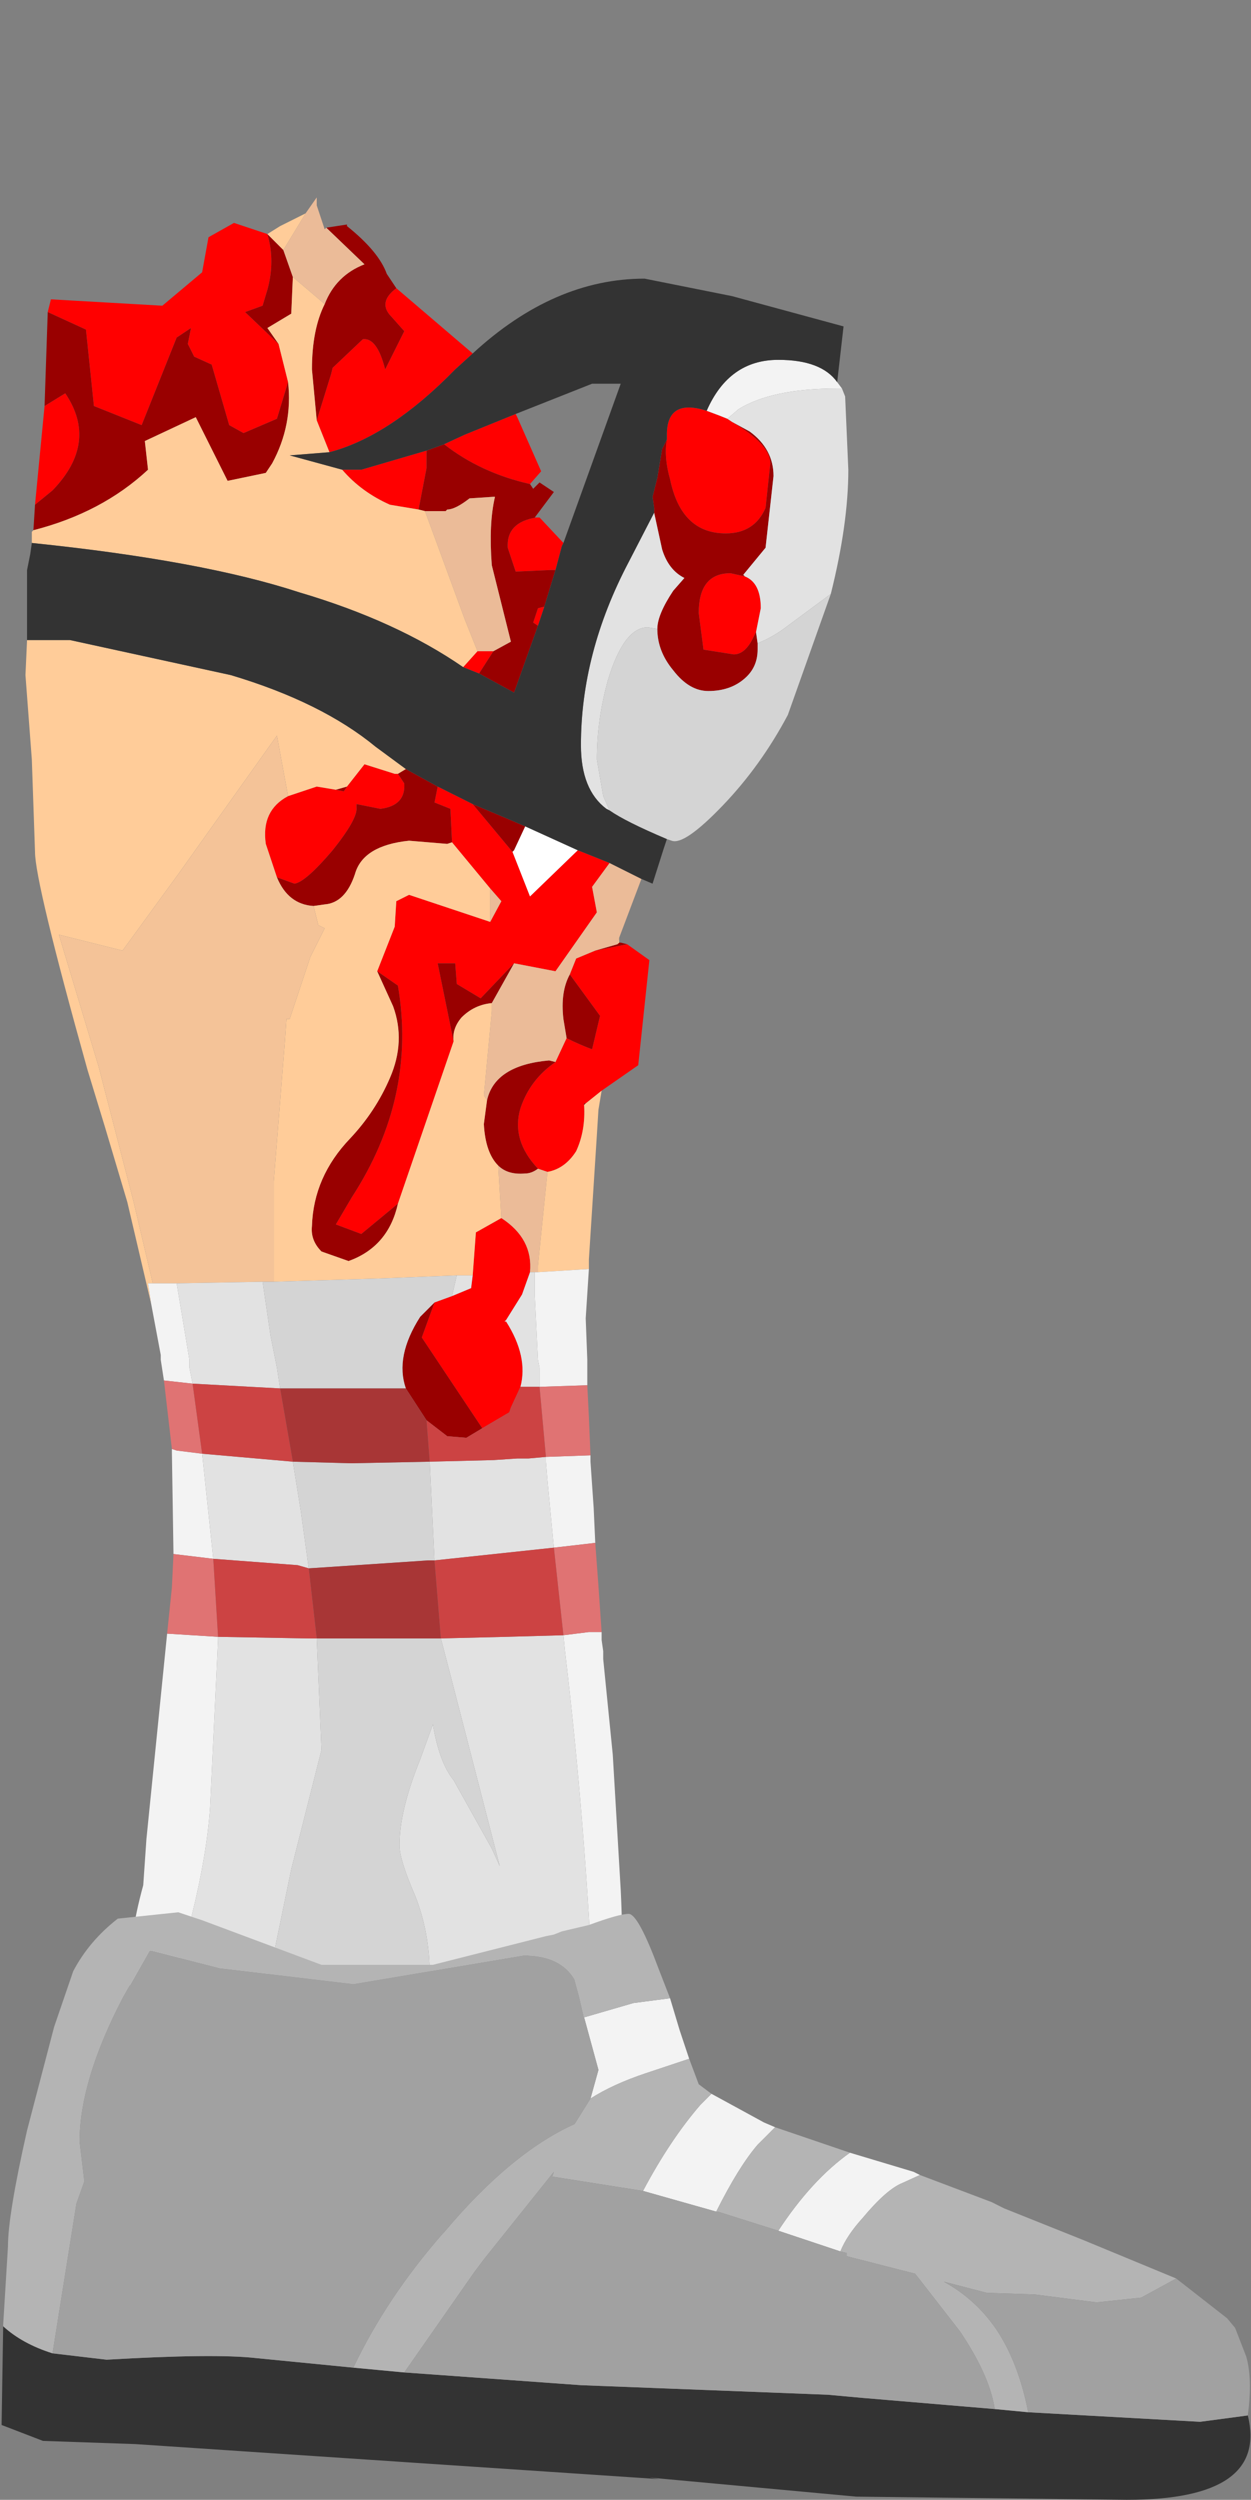 <?xml version="1.0" encoding="UTF-8" standalone="no"?>
<svg xmlns:ffdec="https://www.free-decompiler.com/flash" xmlns:xlink="http://www.w3.org/1999/xlink" ffdec:objectType="frame" height="78.5px" width="39.3px" xmlns="http://www.w3.org/2000/svg">
  <rect width="100%" height="100%" fill="#808080" stroke="none"/>
  <g transform="matrix(1.0, 0.0, 0.0, 1.0, 11.8, 38.3)">
    <use ffdec:characterId="1536" height="60.25" transform="matrix(1.0, 0.0, 0.0, 1.0, -11.0, -32.1)" width="25.85" xlink:href="#shape0"/>
    <use ffdec:characterId="1535" height="18.55" transform="matrix(1.0, 0.0, 0.0, 1.0, -11.8, 21.65)" width="39.3" xlink:href="#shape1"/>
  </g>
  <defs>
    <g id="shape0" transform="matrix(1.0, 0.0, 0.0, 1.0, 11.0, 32.1)">
      <path d="M3.05 -27.2 L2.5 -26.7 Q0.45 -24.6 -1.45 -24.1 L-1.85 -25.1 -1.4 -26.55 -1.35 -26.75 -0.4 -27.65 Q0.05 -27.7 0.3 -26.7 L0.9 -27.9 0.5 -28.35 Q0.05 -28.8 0.65 -29.25 L3.05 -27.2 M-1.05 -23.55 L-0.45 -23.55 1.6 -24.15 1.6 -23.6 1.35 -22.3 0.45 -22.45 Q-0.45 -22.85 -1.05 -23.55 M2.15 -24.35 L2.8 -24.65 4.4 -25.3 4.45 -25.2 5.2 -23.5 4.85 -23.1 Q3.3 -23.45 2.15 -24.35 M5.9 -21.25 L5.85 -21.15 5.65 -20.4 5.5 -20.4 4.4 -20.35 4.15 -21.1 Q4.1 -21.9 5.05 -22.05 L5.15 -22.05 5.9 -21.25 M5.3 -19.25 L5.1 -18.65 4.95 -18.75 5.1 -19.2 5.3 -19.25 M3.25 -17.15 L2.75 -17.35 3.2 -17.85 3.7 -17.85 3.25 -17.15 M1.95 -13.6 Q2.45 -13.35 3.05 -13.05 L4.3 -11.55 4.85 -10.15 6.35 -11.6 7.35 -11.2 6.8 -10.45 6.95 -9.65 5.65 -7.8 4.35 -8.05 3.3 -6.95 2.55 -7.4 2.5 -8.05 1.95 -8.05 2.45 -5.6 0.7 -0.5 -0.45 0.45 -1.25 0.15 -0.75 -0.7 Q1.3 -3.85 0.7 -7.35 L0.05 -7.8 0.6 -9.2 0.65 -10.0 1.05 -10.2 3.6 -9.35 3.95 -10.0 3.6 -10.4 2.4 -11.85 2.35 -12.9 1.85 -13.1 1.95 -13.6 M9.15 -24.5 L9.15 -24.65 Q9.15 -25.8 10.4 -25.4 L10.8 -25.25 11.05 -25.15 11.2 -25.05 Q12.4 -24.35 12.4 -23.75 L12.25 -22.35 Q11.9 -21.55 11.0 -21.55 9.6 -21.55 9.25 -23.25 9.05 -23.95 9.15 -24.5 M11.6 -20.2 Q12.1 -20.0 12.1 -19.2 L11.95 -18.45 11.85 -18.25 Q11.6 -17.75 11.25 -17.75 L10.3 -17.9 10.15 -19.05 Q10.15 -20.3 11.15 -20.3 L11.6 -20.2 M-0.9 -13.6 L-0.35 -14.3 0.6 -14.0 0.7 -14.0 0.9 -13.7 Q0.95 -13.0 0.15 -12.9 L-0.6 -13.05 -0.6 -12.95 Q-0.55 -12.6 -1.35 -11.6 -2.2 -10.6 -2.55 -10.55 L-3.1 -10.75 -3.45 -11.8 Q-3.6 -12.85 -2.75 -13.3 L-1.85 -13.6 -1.25 -13.5 -1.0 -13.45 -0.9 -13.6 M6.0 -5.7 Q6.4 -5.5 6.8 -5.35 L7.05 -6.4 6.1 -7.7 6.3 -8.2 6.9 -8.45 7.9 -8.65 8.6 -8.15 8.25 -4.85 7.1 -4.05 6.6 -3.65 6.55 -3.65 6.55 -3.6 Q6.6 -2.8 6.3 -2.15 5.95 -1.6 5.4 -1.5 L5.1 -1.6 Q4.25 -2.5 4.55 -3.5 4.85 -4.4 5.65 -4.95 L6.0 -5.7 M3.95 -0.05 Q4.95 0.6 4.85 1.65 L4.6 2.35 4.1 3.15 4.05 3.2 4.1 3.2 Q4.8 4.3 4.55 5.25 L4.25 5.9 4.2 6.05 3.35 6.55 1.45 3.7 1.85 2.6 2.4 2.4 3.0 2.15 3.05 1.75 3.15 0.4 3.95 -0.05 M-10.4 -25.55 L-9.75 -25.95 Q-8.7 -24.4 -10.15 -22.9 L-10.7 -22.45 -10.4 -25.55 M-2.75 -26.3 L-3.1 -25.15 -4.15 -24.7 -4.6 -24.95 -5.15 -26.85 -5.7 -27.1 -5.9 -27.5 -5.8 -28.0 -6.25 -27.7 -7.35 -24.95 -8.85 -25.55 -9.1 -27.95 -10.3 -28.5 -10.2 -28.9 -6.7 -28.7 -5.45 -29.75 -5.25 -30.85 -4.45 -31.3 -3.4 -30.95 Q-3.15 -30.1 -3.4 -29.2 L-3.55 -28.7 -4.1 -28.5 -3.05 -27.5 -2.75 -26.3" fill="#ff0000" fill-rule="evenodd" stroke="none"/>
      <path d="M1.6 -24.15 L2.15 -24.35 Q3.3 -23.45 4.85 -23.1 L4.95 -22.95 5.15 -23.15 5.6 -22.85 5.0 -22.05 5.05 -22.05 Q4.1 -21.9 4.15 -21.1 L4.4 -20.35 5.5 -20.4 5.65 -20.4 5.3 -19.25 5.1 -19.2 4.95 -18.75 5.1 -18.65 4.35 -16.55 3.25 -17.15 3.7 -17.85 4.25 -18.15 3.65 -20.55 Q3.55 -21.85 3.75 -22.7 L3.7 -22.7 2.95 -22.65 Q2.5 -22.3 2.25 -22.3 L2.2 -22.25 1.55 -22.25 1.35 -22.3 1.6 -23.6 1.6 -24.15 M0.95 -14.15 L1.95 -13.6 1.85 -13.1 2.35 -12.9 2.4 -11.85 2.25 -11.8 1.05 -11.9 Q-0.4 -11.75 -0.65 -10.85 -0.95 -9.95 -1.6 -9.9 L-1.95 -9.85 Q-2.75 -9.9 -3.1 -10.75 L-2.55 -10.55 Q-2.2 -10.6 -1.35 -11.6 -0.55 -12.6 -0.6 -12.95 L-0.6 -13.05 0.15 -12.9 Q0.95 -13.0 0.9 -13.7 L0.7 -14.0 0.95 -14.15 M3.05 -13.05 L4.0 -12.65 4.7 -12.35 4.35 -11.6 4.3 -11.55 3.05 -13.05 M8.75 -22.2 L8.75 -22.35 8.7 -22.7 8.85 -23.3 9.0 -24.2 9.15 -24.5 Q9.05 -23.95 9.25 -23.25 9.6 -21.55 11.0 -21.55 11.9 -21.55 12.25 -22.35 L12.4 -23.75 Q12.4 -24.35 11.2 -25.05 L11.75 -24.75 Q12.5 -24.2 12.5 -23.35 L12.25 -21.1 11.55 -20.25 11.6 -20.2 11.15 -20.3 Q10.15 -20.3 10.15 -19.05 L10.3 -17.9 11.25 -17.75 Q11.6 -17.75 11.85 -18.25 L11.95 -18.45 12.0 -18.1 12.0 -17.9 Q12.0 -17.35 11.6 -17.0 11.15 -16.6 10.45 -16.6 9.85 -16.6 9.35 -17.25 8.85 -17.85 8.85 -18.55 8.85 -19.0 9.35 -19.75 L9.7 -20.15 Q9.2 -20.4 9.0 -21.05 L8.75 -22.2 M0.65 -29.25 Q0.05 -28.8 0.5 -28.35 L0.9 -27.9 0.3 -26.7 Q0.05 -27.7 -0.4 -27.65 L-1.35 -26.75 -1.4 -26.55 -1.85 -25.1 -2.0 -26.7 Q-2.0 -27.95 -1.6 -28.75 -1.25 -29.65 -0.35 -30.0 L-1.55 -31.15 -0.9 -31.25 -0.9 -31.2 Q0.1 -30.4 0.35 -29.7 L0.65 -29.25 M0.05 -7.8 L0.7 -7.35 Q1.3 -3.85 -0.75 -0.7 L-1.25 0.15 -0.45 0.45 0.7 -0.5 Q0.4 0.85 -0.85 1.3 L-1.7 1.0 Q-2.05 0.65 -2.0 0.2 -1.95 -1.35 -0.8 -2.55 0.0 -3.4 0.45 -4.45 0.95 -5.6 0.55 -6.7 L0.05 -7.8 M2.45 -5.6 L1.95 -8.05 2.5 -8.05 2.55 -7.4 3.3 -6.95 4.35 -8.05 3.65 -6.8 Q3.1 -6.75 2.7 -6.35 2.4 -6.0 2.45 -5.6 M6.1 -7.7 L7.05 -6.4 6.8 -5.35 Q6.4 -5.5 6.0 -5.7 L5.9 -6.3 Q5.8 -7.15 6.1 -7.7 M5.65 -4.95 Q4.85 -4.4 4.55 -3.5 4.25 -2.5 5.1 -1.6 4.9 -1.45 4.7 -1.45 4.15 -1.4 3.85 -1.7 3.45 -2.1 3.4 -3.0 L3.5 -3.75 Q3.75 -4.85 5.45 -5.0 L5.65 -4.95 M6.55 -3.6 L6.55 -3.65 6.6 -3.65 6.55 -3.6 M7.9 -8.65 L6.9 -8.45 7.6 -8.65 7.65 -8.7 7.7 -8.7 7.9 -8.65 M1.85 2.6 L1.45 3.7 3.35 6.55 2.85 6.85 2.25 6.8 1.6 6.3 0.95 5.3 Q0.6 4.3 1.4 3.05 L1.85 2.6 M-10.4 -25.55 L-10.3 -28.5 -9.1 -27.95 -8.85 -25.55 -7.35 -24.95 -6.25 -27.7 -5.8 -28.0 -5.9 -27.5 -5.7 -27.1 -5.15 -26.85 -4.6 -24.95 -4.15 -24.7 -3.1 -25.15 -2.75 -26.3 Q-2.6 -24.95 -3.25 -23.75 L-3.45 -23.45 -4.65 -23.2 -5.65 -25.2 -7.25 -24.45 -7.15 -23.55 Q-8.6 -22.2 -10.75 -21.65 L-10.7 -22.45 -10.15 -22.9 Q-8.7 -24.4 -9.75 -25.95 L-10.4 -25.55 M-3.05 -27.5 L-4.1 -28.5 -3.55 -28.7 -3.4 -29.2 Q-3.15 -30.1 -3.4 -30.95 L-2.9 -30.45 -2.6 -29.6 -2.65 -28.45 -3.4 -28.0 -3.05 -27.5 M-1.25 -13.5 L-0.9 -13.6 -1.0 -13.45 -1.25 -13.5" fill="#990000" fill-rule="evenodd" stroke="none"/>
      <path d="M4.7 -12.35 L6.35 -11.6 4.85 -10.15 4.3 -11.55 4.35 -11.6 4.7 -12.35" fill="#ffffff" fill-rule="evenodd" stroke="none"/>
      <path d="M7.35 -11.2 L8.35 -10.7 7.65 -8.85 7.6 -8.65 6.9 -8.45 6.3 -8.2 6.1 -7.7 Q5.8 -7.15 5.9 -6.3 L6.0 -5.7 5.65 -4.95 5.45 -5.0 Q3.75 -4.85 3.5 -3.75 L3.4 -3.9 3.65 -6.55 3.65 -6.8 4.35 -8.05 5.65 -7.8 6.95 -9.65 6.8 -10.45 7.35 -11.2 M-1.55 -31.15 L-0.35 -30.0 Q-1.25 -29.65 -1.6 -28.75 L-2.6 -29.6 -2.9 -30.45 -2.2 -31.6 -1.85 -32.1 -1.85 -31.85 -1.6 -31.1 -1.55 -31.15 M1.55 -22.25 L2.2 -22.25 2.25 -22.3 Q2.5 -22.3 2.95 -22.65 L3.7 -22.7 3.75 -22.7 Q3.55 -21.85 3.65 -20.55 L4.25 -18.15 3.7 -17.85 3.2 -17.85 2.8 -18.85 1.9 -21.3 1.55 -22.25 M3.6 -10.4 L3.95 -10.0 3.6 -9.35 3.6 -10.4 M5.1 -1.6 L5.4 -1.5 5.1 1.45 5.1 1.65 5.0 1.65 4.85 1.65 Q4.95 0.6 3.95 -0.05 L3.85 -1.7 Q4.15 -1.4 4.7 -1.45 4.9 -1.45 5.1 -1.6" fill="#ebbb98" fill-rule="evenodd" stroke="none"/>
      <path d="M-1.45 -24.1 L-2.7 -24.0 -1.05 -23.55 Q-0.45 -22.85 0.45 -22.45 L1.35 -22.3 1.55 -22.25 1.9 -21.3 2.8 -18.85 3.2 -17.85 2.75 -17.35 Q0.65 -18.8 -2.4 -19.7 -5.45 -20.7 -10.8 -21.25 L-10.8 -21.6 -10.75 -21.65 Q-8.6 -22.2 -7.15 -23.55 L-7.25 -24.45 -5.65 -25.2 -4.65 -23.2 -3.45 -23.45 -3.25 -23.75 Q-2.6 -24.95 -2.75 -26.3 L-3.05 -27.5 -3.4 -28.0 -2.65 -28.45 -2.6 -29.6 -1.6 -28.75 Q-2.0 -27.95 -2.0 -26.7 L-1.85 -25.1 -1.45 -24.1 M-10.95 -18.2 L-9.6 -18.2 -4.55 -17.1 Q-1.7 -16.25 0.0 -14.85 L0.95 -14.15 0.7 -14.0 0.6 -14.0 -0.35 -14.3 -0.9 -13.6 -1.25 -13.5 -1.85 -13.6 -2.75 -13.3 -3.1 -15.2 -6.2 -10.85 -7.95 -8.45 -9.95 -8.95 -8.7 -4.8 -7.6 -0.55 -7.0 2.0 -7.15 2.0 -7.05 2.65 -7.8 -0.55 -8.5 -2.9 -9.05 -4.7 Q-10.7 -10.6 -10.7 -11.55 L-10.8 -14.45 -11.0 -17.1 -10.95 -18.2 M2.4 -11.85 L3.6 -10.4 3.6 -9.35 1.05 -10.2 0.65 -10.0 0.6 -9.2 0.05 -7.8 0.55 -6.7 Q0.95 -5.6 0.45 -4.45 0.0 -3.4 -0.8 -2.55 -1.95 -1.35 -2.0 0.2 -2.05 0.65 -1.7 1.0 L-0.85 1.3 Q0.4 0.85 0.7 -0.5 L2.45 -5.6 Q2.4 -6.0 2.7 -6.35 3.1 -6.75 3.65 -6.8 L3.65 -6.55 3.4 -3.9 3.5 -3.75 3.4 -3.0 Q3.45 -2.1 3.85 -1.7 L3.95 -0.05 3.15 0.4 3.05 1.75 2.55 1.75 0.05 1.85 -3.2 1.95 -3.2 0.55 -3.2 -1.2 -2.85 -5.6 -2.8 -6.3 -2.7 -6.3 -2.05 -8.25 -1.6 -9.15 -1.8 -9.25 -1.95 -9.85 -1.6 -9.9 Q-0.95 -9.95 -0.65 -10.85 -0.4 -11.75 1.05 -11.9 L2.25 -11.8 2.4 -11.85 M5.4 -1.5 Q5.95 -1.6 6.3 -2.15 6.6 -2.8 6.55 -3.6 L6.6 -3.65 7.1 -4.05 7.0 -3.45 6.95 -2.65 6.7 1.25 6.7 1.55 5.1 1.65 5.1 1.45 5.4 -1.5 M7.6 -8.65 L7.65 -8.85 7.65 -8.7 7.6 -8.65 M-3.4 -30.95 L-3.0 -31.2 -2.2 -31.6 -2.9 -30.45 -3.4 -30.95" fill="#ffcc99" fill-rule="evenodd" stroke="none"/>
      <path d="M-3.1 -10.75 Q-2.75 -9.9 -1.95 -9.85 L-1.8 -9.25 -1.6 -9.15 -2.05 -8.25 -2.7 -6.3 -2.8 -6.3 -2.85 -5.6 -3.2 -1.2 -3.2 0.55 -3.2 1.95 -3.55 1.95 -6.25 2.0 -7.0 2.0 -7.6 -0.55 -8.7 -4.8 -9.95 -8.95 -7.95 -8.45 -6.2 -10.85 -3.1 -15.2 -2.75 -13.3 Q-3.6 -12.85 -3.45 -11.8 L-3.1 -10.75" fill="#f4c398" fill-rule="evenodd" stroke="none"/>
      <path d="M10.4 -25.4 Q11.1 -27.0 12.65 -27.0 14.0 -27.0 14.5 -26.3 L14.65 -26.1 14.5 -26.1 Q12.45 -26.1 11.4 -25.45 L11.05 -25.15 10.8 -25.25 10.4 -25.4 M5.0 1.65 L5.1 1.65 6.7 1.55 6.6 3.1 6.65 4.4 6.65 5.2 5.15 5.25 5.15 4.65 5.1 4.4 5.0 2.4 5.0 1.65 M6.75 7.4 L6.75 7.6 6.85 9.05 6.9 10.15 5.6 10.3 5.4 8.2 5.35 7.6 5.35 7.45 6.75 7.4 M7.1 12.95 L7.1 13.2 7.15 13.55 7.15 13.8 7.45 16.8 7.7 21.05 Q7.85 24.1 7.45 24.4 L6.85 24.75 Q6.6 19.0 5.95 13.55 L5.9 13.05 6.7 12.95 7.1 12.95 M-7.1 26.15 Q-8.25 24.35 -7.3 20.9 L-7.2 19.45 -6.55 13.0 -4.95 13.1 -4.95 13.2 -5.2 18.45 Q-5.4 21.4 -7.1 26.15 M-6.35 10.5 L-6.4 7.3 -6.4 7.2 -6.25 7.25 -5.45 7.35 -5.1 10.65 -6.35 10.5 M-6.65 5.05 L-6.75 4.4 -6.75 4.25 -7.05 2.65 -7.15 2.0 -7.0 2.0 -6.25 2.0 -5.85 4.4 -5.85 4.65 -5.75 5.15 -6.65 5.05" fill="#f3f3f3" fill-rule="evenodd" stroke="none"/>
      <path d="M6.65 5.2 L6.7 6.2 6.75 7.4 5.35 7.45 5.15 5.25 6.65 5.2 M6.9 10.15 L7.0 11.5 7.1 12.95 6.7 12.95 5.9 13.05 5.6 10.3 6.9 10.15 M-6.55 13.0 L-6.4 11.55 -6.35 10.5 -5.1 10.65 -4.95 13.1 -6.55 13.0 M-6.4 7.2 L-6.65 5.05 -5.75 5.15 -5.45 7.35 -6.25 7.25 -6.4 7.2" fill="#e07373" fill-rule="evenodd" stroke="none"/>
      <path d="M7.35 -12.85 L7.25 -12.9 Q6.45 -13.5 6.45 -14.9 6.45 -17.8 7.95 -20.65 L8.75 -22.2 9.0 -21.05 Q9.2 -20.4 9.7 -20.15 L9.35 -19.75 Q8.85 -19.0 8.85 -18.55 L8.55 -18.6 Q7.8 -18.6 7.3 -16.95 6.95 -15.7 6.95 -14.45 L7.15 -13.3 7.35 -12.85 M11.05 -25.15 L11.4 -25.45 Q12.45 -26.1 14.5 -26.1 L14.65 -26.1 14.75 -25.85 14.85 -23.55 Q14.85 -21.85 14.3 -19.65 L12.95 -18.65 Q12.5 -18.3 12.0 -18.1 L11.95 -18.45 12.1 -19.2 Q12.1 -20.0 11.6 -20.2 L11.55 -20.25 12.25 -21.1 12.5 -23.35 Q12.5 -24.2 11.75 -24.75 L11.2 -25.05 11.05 -25.15 M4.85 1.65 L5.0 1.65 5.0 2.4 5.1 4.4 5.15 4.65 5.15 5.25 4.55 5.25 Q4.8 4.3 4.1 3.2 L4.05 3.2 4.1 3.15 4.6 2.35 4.85 1.65 M6.85 24.75 Q3.7 28.15 -2.2 28.15 L-3.55 28.05 Q-6.1 27.7 -7.1 26.15 -5.4 21.4 -5.2 18.45 L-4.95 13.2 -4.95 13.1 -2.15 13.15 -1.85 13.15 -1.7 16.65 -2.65 20.4 -3.6 25.0 Q-3.6 27.35 -1.65 27.35 -0.2 27.35 0.8 26.1 1.7 25.0 1.7 23.7 1.7 22.4 1.25 21.25 0.75 20.1 0.75 19.65 0.75 18.55 1.4 16.95 L1.8 15.85 Q2.0 17.05 2.45 17.6 L3.65 19.75 3.9 20.3 2.35 14.3 2.05 13.15 4.1 13.1 5.9 13.05 5.95 13.55 Q6.6 19.0 6.85 24.75 M3.05 1.75 L3.0 2.15 2.4 2.4 2.55 1.75 3.05 1.75 M-3.55 1.95 L-3.3 3.65 -3.15 4.4 -3.1 4.65 -3.0 5.3 -5.75 5.15 -5.85 4.65 -5.85 4.4 -6.25 2.0 -3.55 1.95 M1.7 7.6 L3.7 7.55 4.45 7.5 4.8 7.5 5.35 7.45 5.35 7.6 5.4 8.2 5.6 10.3 1.85 10.7 1.7 7.6 M-2.1 10.95 L-2.45 10.85 -5.1 10.65 -5.45 7.35 -2.6 7.6 -2.35 9.15 -2.1 10.95" fill="#e2e2e2" fill-rule="evenodd" stroke="none"/>
      <path d="M9.15 -11.95 Q7.85 -12.5 7.35 -12.85 L7.15 -13.3 6.95 -14.45 Q6.95 -15.7 7.3 -16.95 7.8 -18.6 8.55 -18.6 L8.85 -18.55 Q8.85 -17.85 9.35 -17.25 9.85 -16.6 10.45 -16.6 11.15 -16.6 11.6 -17.0 12.0 -17.35 12.0 -17.9 L12.0 -18.1 Q12.5 -18.3 12.95 -18.65 L14.3 -19.65 12.95 -15.85 Q12.1 -14.25 10.9 -13.0 9.7 -11.75 9.3 -11.9 L9.15 -11.95 M2.4 2.4 L1.85 2.6 1.4 3.05 Q0.6 4.3 0.95 5.3 L-3.0 5.3 -3.1 4.65 -3.15 4.4 -3.3 3.65 -3.55 1.95 -3.2 1.95 0.05 1.85 2.55 1.75 2.4 2.4 M1.7 7.6 L1.85 10.7 1.65 10.7 -2.1 10.95 -2.35 9.15 -2.6 7.6 -0.75 7.65 1.7 7.6 M2.05 13.15 L2.35 14.3 3.9 20.3 3.65 19.75 2.45 17.6 Q2.0 17.05 1.8 15.85 L1.4 16.95 Q0.75 18.55 0.75 19.65 0.75 20.1 1.25 21.25 1.7 22.4 1.7 23.7 1.7 25.0 0.8 26.1 -0.2 27.35 -1.65 27.35 -3.6 27.35 -3.6 25.0 L-2.65 20.4 -1.7 16.65 -1.85 13.15 2.05 13.15" fill="#d4d4d4" fill-rule="evenodd" stroke="none"/>
      <path d="M5.15 5.25 L5.35 7.45 4.8 7.5 4.45 7.5 3.7 7.55 1.7 7.6 1.6 6.3 2.25 6.8 2.85 6.85 3.35 6.55 4.2 6.05 4.25 5.9 4.55 5.25 5.15 5.25 M1.85 10.7 L5.6 10.3 5.9 13.05 4.1 13.1 2.05 13.15 1.85 10.7 M-1.85 13.15 L-2.15 13.15 -4.95 13.1 -5.1 10.65 -2.45 10.85 -2.1 10.95 -1.85 13.15 M-2.6 7.6 L-5.45 7.35 -5.75 5.15 -3.0 5.3 -2.6 7.6" fill="#cc4343" fill-rule="evenodd" stroke="none"/>
      <path d="M0.95 5.3 L1.6 6.3 1.7 7.6 -0.75 7.65 -2.6 7.6 -3.0 5.3 0.95 5.3 M-2.1 10.95 L1.65 10.7 1.85 10.7 2.05 13.15 -1.85 13.15 -2.1 10.95" fill="#a83636" fill-rule="evenodd" stroke="none"/>
      <path d="M-1.45 -24.1 Q0.45 -24.6 2.5 -26.7 L3.05 -27.2 Q5.6 -29.55 8.45 -29.55 L11.2 -29.0 14.7 -28.05 14.5 -26.3 Q14.0 -27.0 12.65 -27.0 11.1 -27.0 10.4 -25.4 9.15 -25.8 9.15 -24.65 L9.15 -24.5 9.0 -24.2 8.85 -23.3 8.7 -22.7 8.75 -22.35 8.75 -22.2 7.95 -20.65 Q6.45 -17.8 6.45 -14.9 6.45 -13.5 7.25 -12.9 L7.35 -12.85 Q7.85 -12.5 9.15 -11.95 L9.05 -11.65 8.7 -10.55 8.35 -10.7 7.35 -11.2 6.35 -11.6 4.7 -12.35 4.0 -12.65 3.05 -13.05 Q2.45 -13.35 1.95 -13.6 L0.95 -14.15 0.0 -14.85 Q-1.7 -16.25 -4.55 -17.1 L-9.6 -18.2 -10.95 -18.2 -10.95 -20.4 -10.85 -20.9 -10.8 -21.25 Q-5.45 -20.7 -2.4 -19.7 0.65 -18.8 2.75 -17.35 L3.25 -17.15 4.35 -16.55 5.1 -18.65 5.3 -19.25 5.65 -20.4 5.85 -21.15 5.9 -21.25 7.7 -26.25 6.8 -26.25 4.4 -25.3 2.8 -24.65 2.15 -24.35 1.6 -24.15 -0.45 -23.55 -1.05 -23.55 -2.7 -24.0 -1.45 -24.1" fill="#333333" fill-rule="evenodd" stroke="none"/>
    </g>
    <g id="shape1" transform="matrix(1.0, 0.0, 0.0, 1.0, 11.8, -21.65)">
      <path d="M-11.7 34.75 Q-11.1 35.3 -10.15 35.6 L-8.45 35.8 Q-5.05 35.6 -3.75 35.75 L-0.7 36.05 0.9 36.2 6.45 36.6 14.2 36.9 15.3 37.0 19.45 37.35 20.5 37.45 25.9 37.75 27.4 37.55 Q28.05 40.2 23.6 40.2 L15.1 40.1 8.6 39.5 8.9 39.55 -7.55 38.45 -10.45 38.35 -11.75 37.85 -11.7 34.75" fill="#333333" fill-rule="evenodd" stroke="none"/>
      <path d="M6.55 25.05 L8.1 24.6 9.25 24.45 9.55 25.45 9.85 26.35 8.5 26.8 Q7.45 27.15 6.75 27.6 L7.0 26.7 6.55 25.05 M17.1 30.0 L16.55 30.25 Q16.05 30.45 15.3 31.35 14.8 31.9 14.6 32.4 L13.25 31.95 12.65 31.75 Q13.7 30.15 14.9 29.3 L15.4 29.45 16.9 29.9 17.0 29.95 17.1 30.0 M8.4 30.5 Q9.25 28.9 10.2 27.8 L10.55 27.45 12.2 28.35 12.55 28.5 12.0 29.05 Q11.4 29.75 10.7 31.15 L8.4 30.5" fill="#f3f3f3" fill-rule="evenodd" stroke="none"/>
      <path d="M6.55 25.05 L6.4 24.4 6.25 23.85 Q5.8 23.1 4.65 23.1 L-0.7 24.0 -4.9 23.5 -7.05 22.95 -7.1 22.95 -7.95 24.45 Q-9.3 27.05 -9.3 28.95 L-9.15 30.2 -9.4 30.9 -10.15 35.6 Q-11.1 35.3 -11.7 34.75 L-11.7 34.7 -11.55 32.25 Q-11.55 31.25 -10.95 28.6 L-10.1 25.35 -9.5 23.6 Q-9.0 22.65 -8.1 21.95 L-6.2 21.75 -5.45 22.0 -1.7 23.4 1.8 23.4 5.35 22.5 5.6 22.45 5.85 22.35 6.7 22.15 Q7.65 21.8 7.95 21.8 8.25 21.8 8.9 23.55 L9.25 24.45 8.1 24.6 6.55 25.05 M-0.7 36.05 Q0.35 33.85 2.1 31.85 L2.15 31.8 Q4.25 29.3 6.25 28.4 L6.75 27.6 Q7.45 27.15 8.5 26.8 L9.85 26.35 10.15 27.15 10.55 27.45 10.2 27.8 Q9.25 28.9 8.4 30.5 L5.55 30.05 5.6 29.9 3.4 32.65 3.1 33.05 0.9 36.2 -0.7 36.05 M14.6 32.4 Q14.8 31.9 15.3 31.35 16.05 30.45 16.55 30.25 L17.1 30.0 19.35 30.85 19.55 30.95 19.75 31.05 22.25 32.05 25.15 33.25 24.05 33.85 22.65 34.0 20.7 33.75 19.2 33.7 17.85 33.35 Q18.85 33.9 19.5 34.85 20.2 35.9 20.5 37.45 L19.45 37.35 Q19.3 36.35 18.45 35.05 L18.35 34.9 16.95 33.1 14.8 32.55 14.8 32.45 14.6 32.4 M14.9 29.3 Q13.7 30.15 12.65 31.75 L10.75 31.15 10.7 31.15 Q11.4 29.75 12.0 29.05 L12.55 28.5 14.9 29.3" fill="#b4b4b4" fill-rule="evenodd" stroke="none"/>
      <path d="M-10.15 35.6 L-9.4 30.9 -9.15 30.2 -9.3 28.95 Q-9.3 27.05 -7.95 24.45 L-7.1 22.95 -7.05 22.95 -4.9 23.5 -0.7 24.0 4.65 23.1 Q5.8 23.1 6.25 23.85 L6.4 24.4 6.55 25.05 7.0 26.7 6.75 27.6 6.25 28.4 Q4.25 29.3 2.15 31.8 L2.1 31.85 Q0.35 33.85 -0.7 36.05 L-3.75 35.75 Q-5.05 35.6 -8.45 35.8 L-10.15 35.6 M14.6 32.4 L14.8 32.45 14.8 32.55 16.95 33.1 18.35 34.9 18.45 35.05 Q19.3 36.35 19.45 37.35 L15.3 37.0 14.2 36.9 6.45 36.6 0.9 36.2 3.1 33.05 3.4 32.65 5.6 29.9 5.55 30.05 8.4 30.5 10.7 31.15 10.75 31.15 12.65 31.75 13.25 31.95 14.6 32.4 M20.5 37.45 Q20.2 35.9 19.5 34.85 18.85 33.9 17.85 33.35 L19.2 33.7 20.7 33.75 22.65 34.0 24.05 33.85 25.15 33.25 26.75 34.5 27.0 34.8 27.35 35.7 Q27.55 36.4 27.4 37.55 L25.9 37.75 20.5 37.45" fill="#a1a1a1" fill-rule="evenodd" stroke="none"/>
    </g>
  </defs>
</svg>
